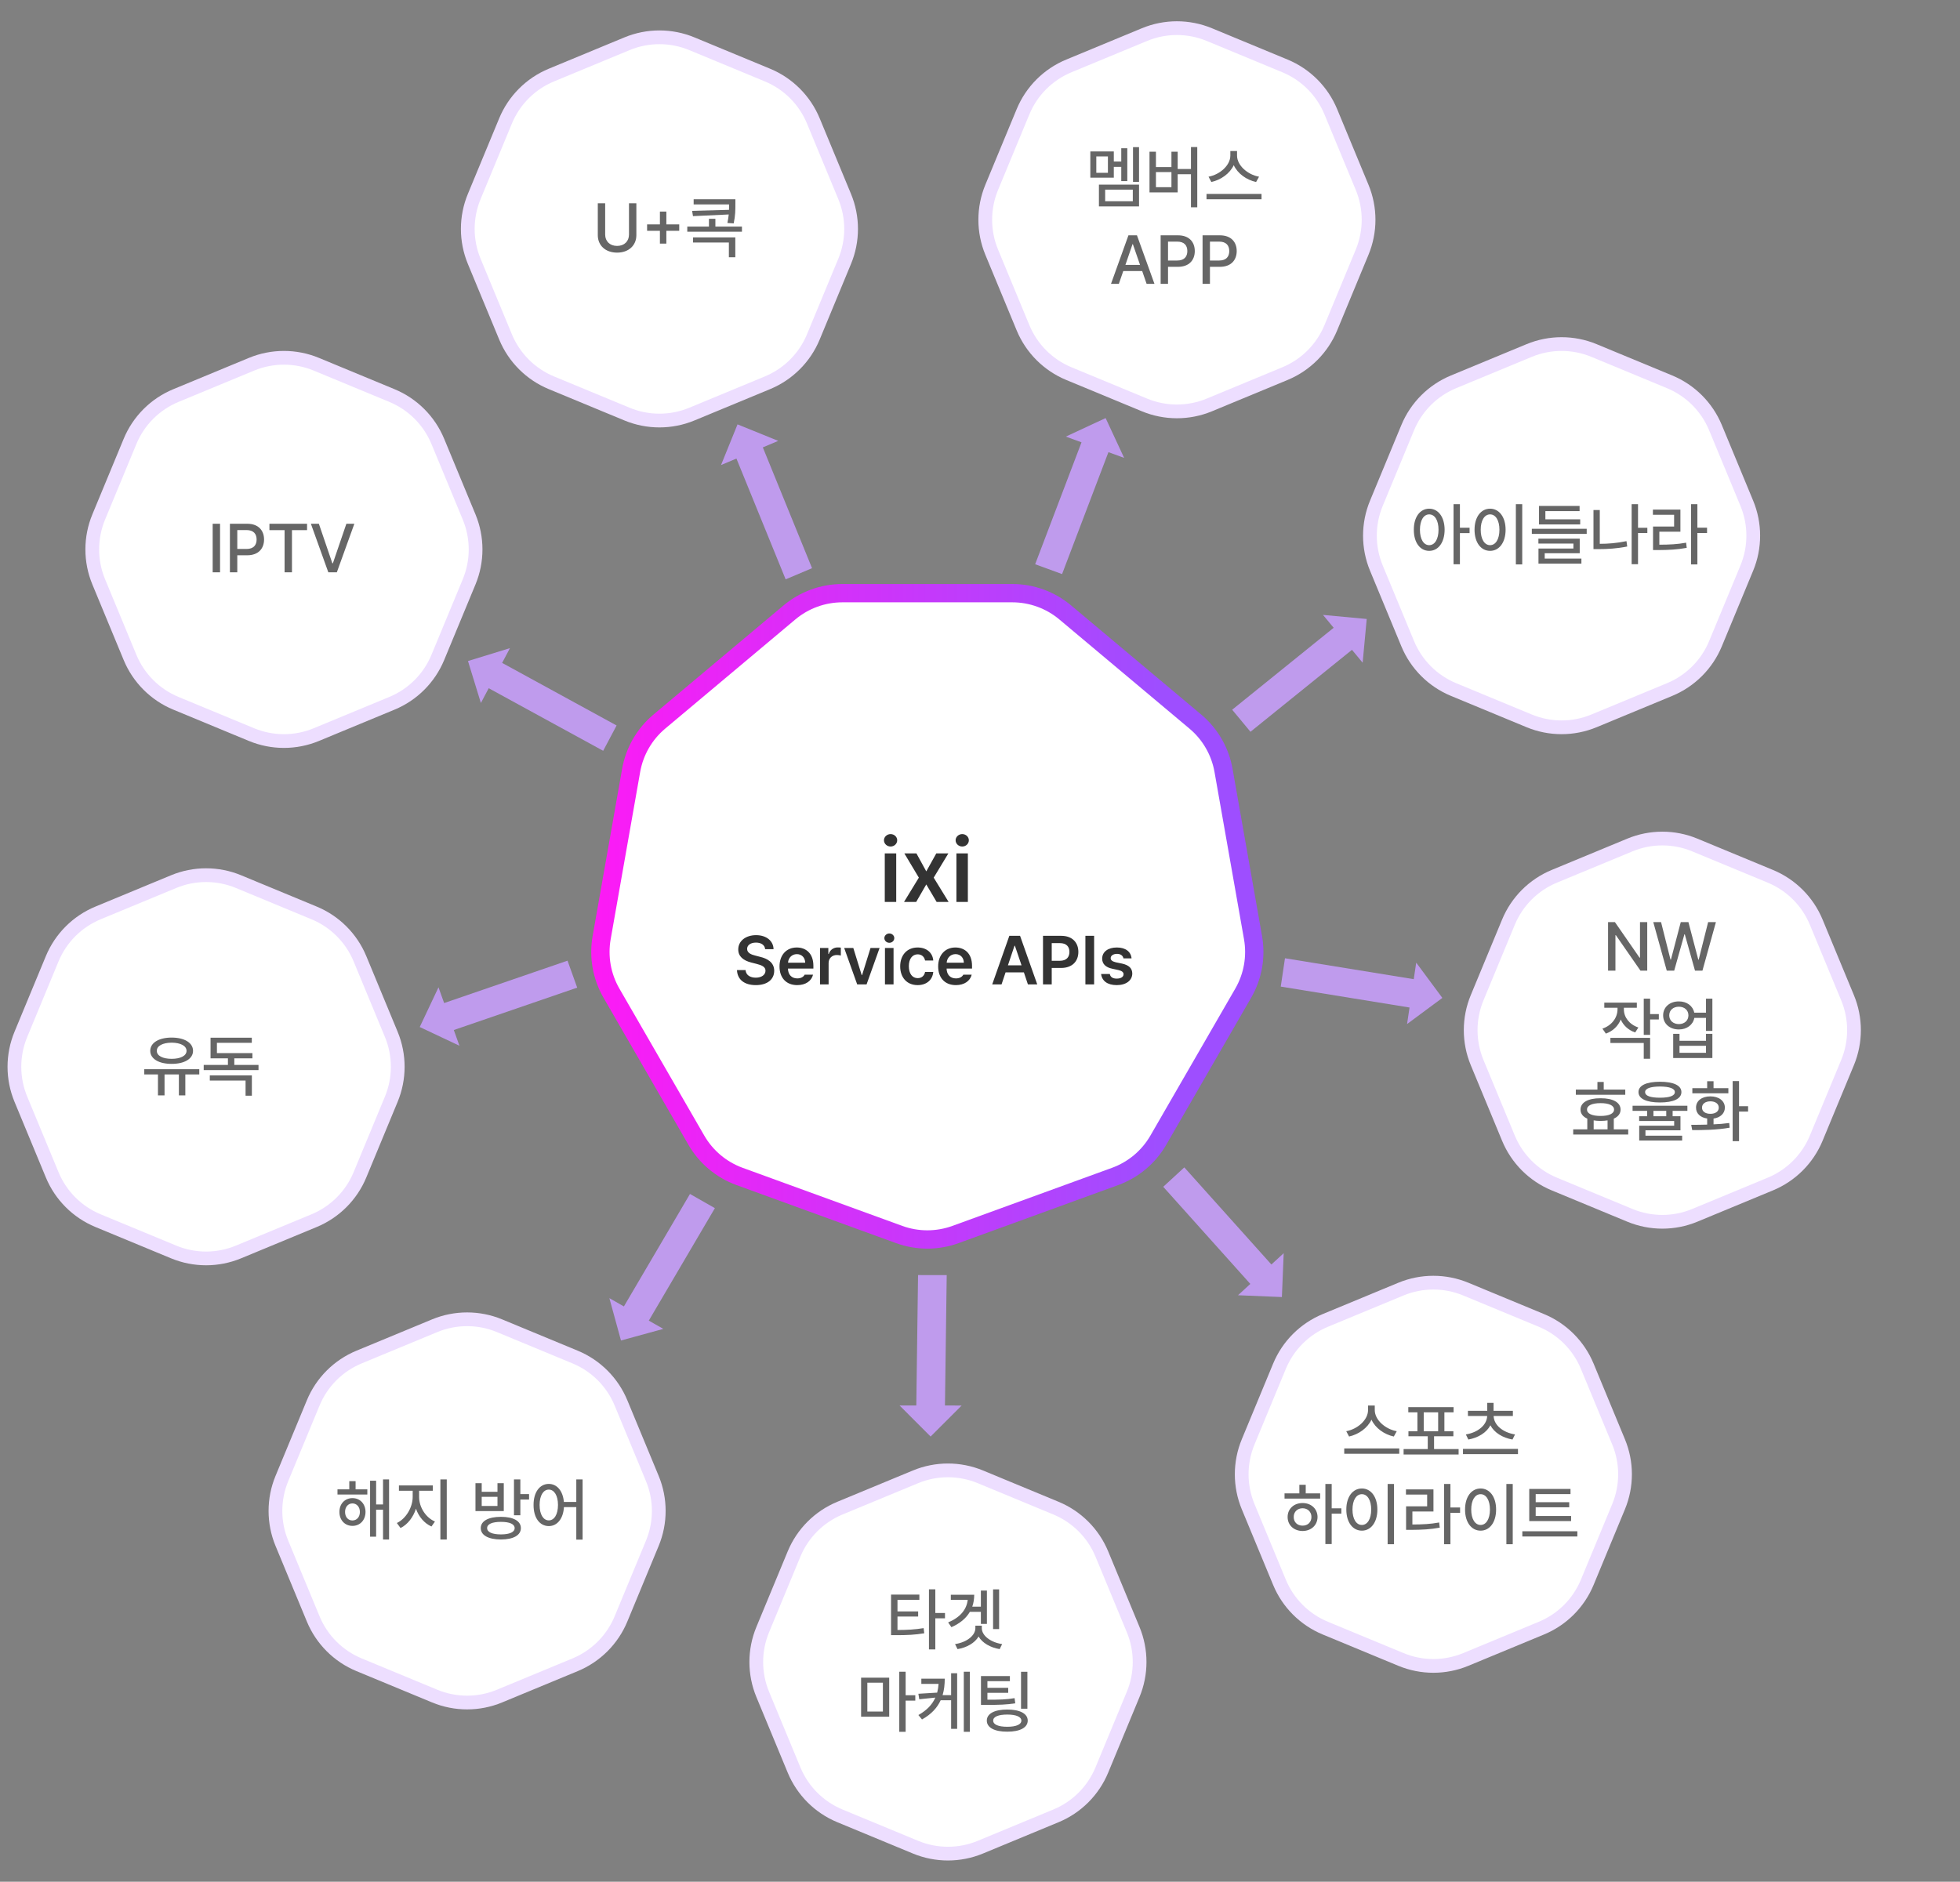 <svg width="428" height="411" viewBox="0 0 428 411" fill="none" xmlns="http://www.w3.org/2000/svg">
<rect x="0" y="0" width="428" height="411" fill="#808080" stroke="none"/>
<path d="M208.656 269.631C204.68 271.078 200.32 271.078 196.344 269.631L161.494 256.947C157.517 255.499 154.178 252.697 152.062 249.032L133.519 216.915C131.403 213.25 130.646 208.956 131.381 204.789L137.821 168.266C138.555 164.099 140.735 160.323 143.977 157.603L172.387 133.764C175.628 131.044 179.725 129.553 183.957 129.553L221.043 129.553C225.275 129.553 229.372 131.044 232.613 133.764L261.023 157.603C264.265 160.323 266.445 164.099 267.179 168.266L273.619 204.789C274.354 208.956 273.597 213.25 271.481 216.915L252.938 249.032C250.822 252.697 247.483 255.499 243.506 256.947L208.656 269.631Z" fill="white" stroke="url(#paint0_linear_3525_18425)" stroke-width="4"/>
<path d="M193.205 197V186.395H195.705V197H193.205ZM194.475 184.891C193.693 184.891 193.029 184.285 193.029 183.523C193.029 182.781 193.693 182.176 194.475 182.176C195.275 182.176 195.92 182.781 195.92 183.523C195.92 184.285 195.275 184.891 194.475 184.891ZM200.119 186.395L202.268 190.32L204.455 186.395H207.092L203.889 191.688L207.15 197H204.533L202.268 193.172L200.061 197H197.404L200.646 191.688L197.482 186.395H200.119ZM208.85 197V186.395H211.35V197H208.85ZM210.119 184.891C209.338 184.891 208.674 184.285 208.674 183.523C208.674 182.781 209.338 182.176 210.119 182.176C210.92 182.176 211.564 182.781 211.564 183.523C211.564 184.285 210.92 184.891 210.119 184.891ZM167.084 207.31C166.997 206.401 166.22 205.874 165.078 205.874C163.876 205.874 163.144 206.46 163.144 207.251C163.144 208.145 164.082 208.511 164.96 208.716L165.957 208.979C167.539 209.346 169.062 210.181 169.062 212.026C169.062 213.887 167.597 215.161 165.048 215.161C162.573 215.161 161.02 213.975 160.932 211.88H162.807C162.895 212.993 163.833 213.535 165.034 213.535C166.293 213.535 167.158 212.92 167.158 212.012C167.158 211.177 166.381 210.825 165.239 210.532L164.038 210.225C162.294 209.771 161.21 208.892 161.21 207.368C161.21 205.493 162.88 204.248 165.107 204.248C167.363 204.248 168.886 205.522 168.916 207.31H167.084ZM174.086 215.161C171.684 215.161 170.219 213.564 170.219 211.074C170.219 208.613 171.713 206.943 173.984 206.943C175.932 206.943 177.617 208.159 177.617 210.957V211.543H172.065C172.087 212.898 172.885 213.696 174.101 213.696C174.921 213.696 175.478 213.345 175.712 212.876H177.543C177.207 214.253 175.932 215.161 174.086 215.161ZM172.08 210.269H175.83C175.815 209.185 175.097 208.394 174.013 208.394C172.885 208.394 172.138 209.25 172.08 210.269ZM179.067 215V207.046H180.883V208.364H180.971C181.25 207.456 182.026 206.929 182.934 206.929C183.139 206.929 183.432 206.943 183.608 206.973V208.701C183.447 208.643 183.051 208.584 182.744 208.584C181.704 208.584 180.942 209.302 180.942 210.312V215H179.067ZM192.075 207.046L189.233 215H187.182L184.34 207.046H186.333L188.164 212.964H188.251L190.097 207.046H192.075ZM193.247 215V207.046H195.122V215H193.247ZM194.199 205.918C193.613 205.918 193.115 205.464 193.115 204.893C193.115 204.336 193.613 203.882 194.199 203.882C194.799 203.882 195.283 204.336 195.283 204.893C195.283 205.464 194.799 205.918 194.199 205.918ZM200.38 215.161C198.007 215.161 196.572 213.462 196.572 211.06C196.572 208.628 198.051 206.943 200.38 206.943C202.314 206.943 203.662 208.071 203.793 209.785H202.006C201.86 209.023 201.303 208.438 200.395 208.438C199.238 208.438 198.461 209.419 198.461 211.016C198.461 212.656 199.223 213.638 200.395 213.638C201.23 213.638 201.845 213.154 202.006 212.29H203.793C203.647 213.975 202.373 215.161 200.38 215.161ZM208.73 215.161C206.328 215.161 204.863 213.564 204.863 211.074C204.863 208.613 206.357 206.943 208.627 206.943C210.576 206.943 212.26 208.159 212.26 210.957V211.543H206.708C206.73 212.898 207.529 213.696 208.745 213.696C209.565 213.696 210.122 213.345 210.356 212.876H212.187C211.85 214.253 210.576 215.161 208.73 215.161ZM206.723 210.269H210.473C210.458 209.185 209.741 208.394 208.657 208.394C207.529 208.394 206.782 209.25 206.723 210.269ZM218.706 215H216.669L220.405 204.395H222.749L226.499 215H224.462L223.583 212.378H219.584L218.706 215ZM220.097 210.84H223.071L221.621 206.562H221.533L220.097 210.84ZM227.758 215V204.395H231.743C234.174 204.395 235.478 205.874 235.478 207.91C235.478 209.946 234.16 211.411 231.713 211.411H229.663V215H227.758ZM229.663 209.844H231.45C232.885 209.844 233.53 209.038 233.53 207.91C233.53 206.768 232.885 205.991 231.45 205.991H229.663V209.844ZM238.92 204.395V215H237.016V204.395H238.92ZM245.322 209.316C245.205 208.716 244.707 208.335 243.916 208.335C243.11 208.335 242.524 208.73 242.539 209.272C242.524 209.683 242.861 209.99 243.667 210.181L245.014 210.459C246.523 210.796 247.241 211.484 247.255 212.627C247.241 214.121 245.937 215.161 243.857 215.161C241.835 215.161 240.634 214.253 240.444 212.729H242.348C242.465 213.403 242.993 213.74 243.857 213.74C244.75 213.74 245.351 213.374 245.351 212.788C245.351 212.334 244.985 212.041 244.194 211.865L242.919 211.587C241.44 211.294 240.678 210.518 240.678 209.375C240.678 207.91 241.938 206.943 243.886 206.943C245.791 206.943 246.962 207.866 247.094 209.316H245.322Z" fill="#333333"/>
<g clip-path="url(#clip0_3525_18425)">
<path d="M102.191 144.377L111.357 141.559L109.648 144.785L134.644 158.453L131.714 163.984L106.718 150.316L105.009 153.542L102.191 144.377Z" fill="#BF9BED"/>
</g>
<g clip-path="url(#clip1_3525_18425)">
<path d="M161.053 92.688L169.939 96.292L166.576 97.714L177.324 124.098L171.559 126.536L160.812 100.152L157.449 101.574L161.053 92.688Z" fill="#BF9BED"/>
</g>
<g clip-path="url(#clip2_3525_18425)">
<path d="M241.432 91.314L245.475 100.008L242.046 98.756L231.922 125.385L226.043 123.239L236.167 96.609L232.737 95.357L241.432 91.314Z" fill="#BF9BED"/>
</g>
<g clip-path="url(#clip3_3525_18425)">
<path d="M298.447 135.192L297.558 144.74L295.227 141.93L273.062 159.829L269.066 155.012L291.23 137.113L288.899 134.304L298.447 135.192Z" fill="#BF9BED"/>
</g>
<g clip-path="url(#clip4_3525_18425)">
<path d="M314.963 217.955L307.258 223.664L307.796 220.053L279.675 215.485L280.597 209.295L308.717 213.862L309.255 210.251L314.963 217.955Z" fill="#BF9BED"/>
</g>
<g clip-path="url(#clip5_3525_18425)">
<path d="M279.922 283.291L270.341 282.895L273.027 280.423L254.011 259.209L258.615 254.97L277.632 276.183L280.318 273.711L279.922 283.291Z" fill="#BF9BED"/>
</g>
<path d="M203.218 313.758L196.439 306.977L200.09 306.977L200.473 278.491L206.732 278.492L206.348 306.978L209.999 306.979L203.218 313.758Z" fill="#BF9BED"/>
<g clip-path="url(#clip6_3525_18425)">
<path d="M135.601 292.78L133.067 283.532L136.239 285.339L150.669 260.776L156.107 263.874L141.677 288.438L144.849 290.245L135.601 292.78Z" fill="#BF9BED"/>
</g>
<g clip-path="url(#clip7_3525_18425)">
<path d="M91.659 224.312L95.753 215.642L96.985 219.078L123.928 209.82L126.04 215.711L99.097 224.97L100.33 228.406L91.659 224.312Z" fill="#BF9BED"/>
</g>
<g clip-path="url(#clip8_3525_18425)">
<path d="M69.08 160.444C64.547 162.322 59.453 162.322 54.92 160.444L38.408 153.604C33.875 151.727 30.273 148.125 28.396 143.592L21.556 127.08C19.678 122.547 19.678 117.453 21.556 112.92L28.396 96.408C30.273 91.875 33.875 88.273 38.408 86.396L54.92 79.556C59.453 77.678 64.547 77.678 69.08 79.556L85.592 86.396C90.125 88.273 93.727 91.875 95.604 96.408L102.444 112.92C104.322 117.453 104.322 122.547 102.444 127.08L95.604 143.592C93.727 148.125 90.125 151.727 85.592 153.604L69.08 160.444Z" fill="white" stroke="#EDDEFF" stroke-width="3"/>
<path d="M48.053 114.395V125H46.441V114.395H48.053ZM50.206 125V114.395H53.985C56.446 114.395 57.662 115.874 57.662 117.837C57.662 119.785 56.446 121.279 53.985 121.279H51.817V125H50.206ZM51.817 119.902H53.824C55.392 119.902 56.036 119.023 56.036 117.837C56.036 116.636 55.392 115.771 53.824 115.771H51.817V119.902ZM58.834 115.786V114.395H67.052V115.786H63.756V125H62.145V115.786H58.834ZM69.63 114.395L72.574 123.022H72.691L75.636 114.395H77.379L73.556 125H71.695L67.887 114.395H69.63Z" fill="#666666"/>
</g>
<g clip-path="url(#clip9_3525_18425)">
<path d="M52.08 273.444C47.547 275.322 42.453 275.322 37.92 273.444L21.408 266.604C16.875 264.727 13.273 261.125 11.396 256.592L4.556 240.08C2.678 235.547 2.678 230.453 4.556 225.92L11.396 209.408C13.273 204.875 16.875 201.273 21.408 199.396L37.92 192.556C42.453 190.678 47.547 190.678 52.08 192.556L68.592 199.396C73.125 201.273 76.727 204.875 78.604 209.408L85.444 225.92C87.322 230.453 87.322 235.547 85.444 240.08L78.604 256.592C76.727 261.125 73.125 264.727 68.592 266.604L52.08 273.444Z" fill="white" stroke="#EDDEFF" stroke-width="3"/>
<path d="M43.517 233.532V234.675H40.47V239.245H39.063V234.675H35.929V239.245H34.493V234.675H31.505V233.532H43.517ZM37.481 226.618C40.25 226.618 42.154 227.746 42.154 229.519C42.154 231.262 40.25 232.375 37.481 232.36C34.698 232.375 32.809 231.262 32.809 229.519C32.809 227.746 34.698 226.618 37.481 226.618ZM37.481 227.731C35.533 227.746 34.23 228.42 34.244 229.519C34.23 230.588 35.533 231.262 37.481 231.262C39.43 231.262 40.733 230.588 40.733 229.519C40.733 228.42 39.43 227.746 37.481 227.731ZM56.451 232.595V233.723H44.483V232.595H49.772V231.159H45.977V226.647H54.986V227.761H47.369V230.017H55.118V231.159H51.163V232.595H56.451ZM55.001 234.88V239.318H53.624V236.008H45.816V234.88H55.001Z" fill="#666666"/>
</g>
<g clip-path="url(#clip10_3525_18425)">
<path d="M109.08 370.444C104.547 372.322 99.453 372.322 94.92 370.444L78.408 363.604C73.875 361.727 70.273 358.125 68.396 353.592L61.556 337.08C59.678 332.547 59.678 327.453 61.556 322.92L68.396 306.408C70.273 301.875 73.875 298.273 78.408 296.396L94.92 289.556C99.453 287.678 104.547 287.678 109.08 289.556L125.592 296.396C130.125 298.273 133.727 301.875 135.604 306.408L142.444 322.92C144.322 327.453 144.322 332.547 142.444 337.08L135.604 353.592C133.727 358.125 130.125 361.727 125.592 363.604L109.08 370.444Z" fill="white" stroke="#EDDEFF" stroke-width="3"/>
<path d="M80.214 325.288V326.416H73.695V325.288H76.273V323.501H77.65V325.288H80.214ZM76.962 327.207C78.632 327.207 79.804 328.452 79.818 330.225C79.804 332.012 78.632 333.271 76.962 333.271C75.321 333.271 74.106 332.012 74.12 330.225C74.106 328.452 75.321 327.207 76.962 327.207ZM76.962 328.364C76.01 328.364 75.351 329.141 75.351 330.225C75.351 331.338 76.01 332.085 76.962 332.085C77.899 332.085 78.588 331.338 78.588 330.225C78.588 329.141 77.899 328.364 76.962 328.364ZM84.96 323.12V336.245H83.642V329.727H82.133V335.63H80.814V323.413H82.133V328.584H83.642V323.12H84.96ZM91.522 326.987C91.522 329.185 92.958 331.455 94.98 332.319L94.218 333.403C92.672 332.722 91.442 331.279 90.834 329.521C90.226 331.396 88.988 332.993 87.465 333.74L86.659 332.642C88.637 331.719 90.102 329.243 90.116 326.987V325.596H87.113V324.438H94.511V325.596H91.522V326.987ZM97.558 323.12V336.245H96.166V323.12H97.558ZM109.394 331.294C112.104 331.294 113.744 332.202 113.744 333.755C113.744 335.322 112.104 336.23 109.394 336.245C106.654 336.23 104.984 335.322 104.984 333.755C104.984 332.202 106.654 331.294 109.394 331.294ZM109.394 332.393C107.489 332.393 106.361 332.876 106.376 333.755C106.361 334.634 107.489 335.132 109.394 335.132C111.283 335.132 112.382 334.634 112.382 333.755C112.382 332.876 111.283 332.393 109.394 332.393ZM113.627 323.12V326.328H115.531V327.515H113.627V330.957H112.235V323.12H113.627ZM105.189 323.94V325.83H108.632V323.94H110.009V330.034H103.827V323.94H105.189ZM105.189 328.921H108.632V326.929H105.189V328.921ZM119.838 324.102C121.618 324.102 122.921 325.61 123.134 328.042H125.844V323.12H127.221V336.274H125.844V329.17H123.148C122.995 331.726 121.662 333.315 119.838 333.315C117.875 333.315 116.498 331.528 116.513 328.701C116.498 325.889 117.875 324.102 119.838 324.102ZM119.838 325.347C118.651 325.347 117.831 326.636 117.831 328.701C117.831 330.781 118.651 332.07 119.838 332.07C121.024 332.07 121.845 330.781 121.845 328.701C121.845 326.636 121.024 325.347 119.838 325.347Z" fill="#666666"/>
</g>
<g clip-path="url(#clip11_3525_18425)">
<path d="M214.08 403.444C209.547 405.322 204.453 405.322 199.92 403.444L183.408 396.604C178.875 394.727 175.273 391.125 173.396 386.592L166.556 370.08C164.678 365.547 164.678 360.453 166.556 355.92L173.396 339.408C175.273 334.875 178.875 331.273 183.408 329.396L199.92 322.556C204.453 320.678 209.547 320.678 214.08 322.556L230.592 329.396C235.125 331.273 238.727 334.875 240.604 339.408L247.444 355.92C249.322 360.453 249.322 365.547 247.444 370.08L240.604 386.592C238.727 391.125 235.125 394.727 230.592 396.604L214.08 403.444Z" fill="white" stroke="#EDDEFF" stroke-width="3"/>
<path d="M200.758 348.277V349.42H195.982V351.954H200.494V353.067H195.982V356.012C198.172 356.004 199.791 355.909 201.695 355.602L201.827 356.729C199.806 357.066 198.048 357.14 195.631 357.14H194.576V348.277H200.758ZM204.244 347.12V352.291H206.354V353.463H204.244V360.245H202.853V347.12H204.244ZM218.175 347.135V355.807H216.856V347.135H218.175ZM215.509 347.398V354.679H214.19V352.042H211.788C210.975 353.441 209.642 354.562 207.76 355.396L207.042 354.356C209.657 353.258 211.07 351.588 211.319 349.42H207.628V348.307H212.74C212.733 349.244 212.594 350.116 212.315 350.914H214.19V347.398H215.509ZM214.396 355.602C214.381 357.257 216.358 358.722 218.834 359.088L218.292 360.187C216.263 359.85 214.513 358.846 213.692 357.433C212.865 358.846 211.122 359.85 209.093 360.187L208.551 359.088C211.041 358.722 212.989 357.257 212.989 355.602V355.074H214.396V355.602ZM194.173 366.424V374.949H188.036V366.424H194.173ZM189.398 367.522V373.821H192.796V367.522H189.398ZM197.762 365.12V370.262H199.872V371.434H197.762V378.245H196.371V365.12H197.762ZM206.302 366.644C206.302 367.889 206.178 369.097 205.833 370.232H207.694V365.457H209.012V377.601H207.694V371.36H205.409C204.676 372.964 203.409 374.393 201.336 375.55L200.545 374.583C202.45 373.521 203.6 372.239 204.251 370.774L200.736 371.141L200.545 369.939L204.647 369.69C204.808 369.083 204.903 368.445 204.955 367.786H201.19V366.644H206.302ZM211.781 365.12V378.245H210.462V365.12H211.781ZM220.526 366.072V367.186H215.619V368.636H220.16V369.734H215.619V371.229C218.248 371.243 219.779 371.199 221.551 370.892L221.698 372.02C219.793 372.327 218.167 372.371 215.296 372.371H214.212V366.072H220.526ZM224.349 365.135V373.206H222.958V365.135H224.349ZM219.955 373.382C222.708 373.382 224.422 374.275 224.422 375.799C224.422 377.337 222.708 378.23 219.955 378.216C217.171 378.23 215.487 377.337 215.487 375.799C215.487 374.275 217.171 373.382 219.955 373.382ZM219.955 374.48C217.992 374.48 216.878 374.964 216.878 375.799C216.878 376.663 217.992 377.146 219.955 377.146C221.874 377.146 223.031 376.663 223.031 375.799C223.031 374.964 221.874 374.48 219.955 374.48Z" fill="#666666"/>
</g>
<g clip-path="url(#clip12_3525_18425)">
<path d="M320.08 362.444C315.547 364.322 310.453 364.322 305.92 362.444L289.408 355.604C284.875 353.727 281.273 350.125 279.396 345.592L272.556 329.08C270.678 324.547 270.678 319.453 272.556 314.92L279.396 298.408C281.273 293.875 284.875 290.273 289.408 288.396L305.92 281.556C310.453 279.678 315.547 279.678 320.08 281.556L336.592 288.396C341.125 290.273 344.727 293.875 346.604 298.408L353.444 314.92C355.322 319.453 355.322 324.547 353.444 329.08L346.604 345.592C344.727 350.125 341.125 353.727 336.592 355.604L320.08 362.444Z" fill="white" stroke="#EDDEFF" stroke-width="3"/>
<path d="M300.203 307.98C300.203 310.119 302.488 312.141 305.007 312.595L304.363 313.752C302.268 313.298 300.334 311.921 299.485 310.075C298.621 311.906 296.694 313.283 294.592 313.752L293.977 312.595C296.467 312.126 298.738 310.119 298.738 307.98V306.984H300.203V307.98ZM305.549 316.359V317.517H293.538V316.359H305.549ZM318.513 316.491V317.678H306.501V316.491H311.775V313.693H307.556V312.595H309.519V308.464H307.527V307.336H317.415V308.464H315.408V312.595H317.371V313.693H313.152V316.491H318.513ZM310.896 312.595H314.045V308.464H310.896V312.595ZM331.477 316.462V317.604H319.465V316.462H331.477ZM330.364 308.142V309.27H326.16C326.218 311.24 328.145 312.866 330.833 313.298L330.276 314.411C328.101 314.023 326.299 312.91 325.457 311.306C324.6 312.91 322.798 314.023 320.637 314.411L320.095 313.298C322.754 312.866 324.68 311.24 324.753 309.27H320.549V308.142H324.768V306.398H326.145V308.142H330.364ZM290.798 324.12V329.438H292.908V330.595H290.798V337.245H289.421V324.12H290.798ZM288.279 326.171V327.313H280.5V326.171H283.738V324.296H285.129V326.171H288.279ZM284.441 328.28C286.316 328.28 287.693 329.54 287.708 331.327C287.693 333.129 286.316 334.374 284.441 334.389C282.551 334.374 281.174 333.129 281.174 331.327C281.174 329.54 282.551 328.28 284.441 328.28ZM284.441 329.423C283.328 329.423 282.493 330.199 282.507 331.327C282.493 332.47 283.328 333.231 284.441 333.217C285.554 333.231 286.375 332.47 286.375 331.327C286.375 330.199 285.554 329.423 284.441 329.423ZM304.407 324.12V337.274H303.015V324.12H304.407ZM297.39 325.102C299.338 325.102 300.774 326.889 300.774 329.701C300.774 332.528 299.338 334.315 297.39 334.315C295.413 334.315 293.992 332.528 293.992 329.701C293.992 326.889 295.413 325.102 297.39 325.102ZM297.39 326.347C296.174 326.347 295.339 327.636 295.339 329.701C295.339 331.781 296.174 333.07 297.39 333.07C298.591 333.07 299.426 331.781 299.426 329.701C299.426 327.636 298.591 326.347 297.39 326.347ZM316.726 324.12V329.247H318.835V330.419H316.726V337.274H315.349V324.12H316.726ZM313.02 325.307V330.126H308.42V332.968C310.676 332.96 312.346 332.88 314.265 332.528L314.397 333.656C312.346 334.037 310.574 334.125 308.113 334.14H307.043V328.998H311.643V326.435H307.014V325.307H313.02ZM330.334 324.12V337.274H328.943V324.12H330.334ZM323.318 325.102C325.266 325.102 326.702 326.889 326.702 329.701C326.702 332.528 325.266 334.315 323.318 334.315C321.34 334.315 319.919 332.528 319.919 329.701C319.919 326.889 321.34 325.102 323.318 325.102ZM323.318 326.347C322.102 326.347 321.267 327.636 321.267 329.701C321.267 331.781 322.102 333.07 323.318 333.07C324.519 333.07 325.354 331.781 325.354 329.701C325.354 327.636 324.519 326.347 323.318 326.347ZM343.079 331.107V332.221H333.938V325.204H342.947V326.332H335.344V328.104H342.668V329.203H335.344V331.107H343.079ZM344.441 334.447V335.59H332.429V334.447H344.441Z" fill="#666666"/>
</g>
<g clip-path="url(#clip13_3525_18425)">
<path d="M370.08 265.444C365.547 267.322 360.453 267.322 355.92 265.444L339.408 258.604C334.875 256.727 331.273 253.125 329.396 248.592L322.556 232.08C320.678 227.547 320.678 222.453 322.556 217.92L329.396 201.408C331.273 196.875 334.875 193.273 339.408 191.396L355.92 184.556C360.453 182.678 365.547 182.678 370.08 184.556L386.592 191.396C391.125 193.273 394.727 196.875 396.604 201.408L403.444 217.92C405.322 222.453 405.322 227.547 403.444 232.08L396.604 248.592C394.727 253.125 391.125 256.727 386.592 258.604L370.08 265.444Z" fill="white" stroke="#EDDEFF" stroke-width="3"/>
<path d="M359.702 201.395V212H358.223L352.847 204.251H352.759V212H351.147V201.395H352.642L358.018 209.158H358.12V201.395H359.702ZM363.965 212L361.021 201.395H362.72L364.785 209.598H364.873L367.026 201.395H368.696L370.85 209.598H370.938L373.003 201.395H374.702L371.758 212H370.132L367.905 204.075H367.817L365.591 212H363.965ZM354.604 220.479C354.604 222.148 355.762 223.745 357.769 224.419L357.065 225.503C355.579 224.99 354.487 223.965 353.916 222.676C353.345 224.097 352.209 225.21 350.664 225.752L349.917 224.668C351.968 223.965 353.198 222.28 353.213 220.464V220.112H350.327V218.984H357.432V220.112H354.604V220.479ZM360.332 218.12V221.489H362.236V222.661H360.332V226.03H358.94V218.12H360.332ZM360.332 226.675V231.245H358.94V227.803H351.66V226.675H360.332ZM366.616 218.721C368.345 218.706 369.678 219.709 369.971 221.182H372.534V218.12H373.926V225.166H372.534V222.324H369.985C369.7 223.833 368.359 224.844 366.616 224.844C364.609 224.844 363.174 223.584 363.174 221.768C363.174 219.98 364.609 218.706 366.616 218.721ZM366.616 219.878C365.371 219.878 364.507 220.64 364.507 221.768C364.507 222.896 365.371 223.672 366.616 223.672C367.832 223.672 368.696 222.896 368.696 221.768C368.696 220.64 367.832 219.878 366.616 219.878ZM366.748 225.796V227.319H372.534V225.796H373.926V231.084H365.371V225.796H366.748ZM366.748 229.941H372.534V228.418H366.748V229.941ZM354.905 237.98V239.108H344.109V237.98H348.826V236.311H350.203V237.98H354.905ZM355.549 246.667V247.795H343.538V246.667H346.614V244.323C345.662 243.906 345.134 243.232 345.134 242.346C345.134 240.778 346.804 239.855 349.514 239.87C352.209 239.855 353.879 240.778 353.879 242.346C353.879 243.232 353.345 243.906 352.4 244.323V246.667H355.549ZM349.514 240.939C347.639 240.939 346.541 241.452 346.555 242.346C346.541 243.225 347.639 243.737 349.514 243.737C351.36 243.737 352.458 243.225 352.458 242.346C352.458 241.452 351.36 240.939 349.514 240.939ZM348.005 246.667H351.038V244.704C350.576 244.785 350.063 244.821 349.514 244.821C348.965 244.821 348.459 244.785 348.005 244.704V246.667ZM362.478 236.267C365.437 236.267 367.166 237.072 367.166 238.522C367.166 239.987 365.437 240.793 362.478 240.793C359.519 240.793 357.791 239.987 357.791 238.522C357.791 237.072 359.519 236.267 362.478 236.267ZM362.478 237.307C360.383 237.321 359.226 237.746 359.241 238.522C359.226 239.343 360.383 239.753 362.478 239.753C364.573 239.753 365.73 239.343 365.73 238.522C365.73 237.746 364.573 237.321 362.478 237.307ZM368.469 241.511V242.624H365.247V243.796H366.96V246.872H359.314V248.044H367.327V249.113H357.952V245.861H365.583V244.836H357.937V243.796H359.68V242.624H356.501V241.511H368.469ZM361.057 243.796H363.855V242.624H361.057V243.796ZM379.749 236.12V241.613H381.726V242.785H379.749V249.245H378.357V236.12H379.749ZM369.304 245.671C370.337 245.671 371.538 245.671 372.791 245.627V244.294C371.311 244.089 370.344 243.195 370.359 241.921C370.344 240.441 371.619 239.46 373.494 239.46C375.354 239.46 376.643 240.441 376.658 241.921C376.643 243.195 375.662 244.096 374.182 244.309V245.568C375.347 245.524 376.519 245.429 377.61 245.275L377.698 246.301C374.856 246.813 371.78 246.828 369.524 246.828L369.304 245.671ZM377.419 237.673V238.786H369.553V237.673H372.791V236.149H374.182V237.673H377.419ZM373.494 240.544C372.395 240.544 371.663 241.086 371.663 241.921C371.663 242.756 372.395 243.269 373.494 243.269C374.592 243.269 375.325 242.756 375.325 241.921C375.325 241.086 374.592 240.544 373.494 240.544Z" fill="#666666"/>
</g>
<g clip-path="url(#clip14_3525_18425)">
<path d="M348.08 157.444C343.547 159.322 338.453 159.322 333.92 157.444L317.408 150.604C312.875 148.727 309.273 145.125 307.396 140.592L300.556 124.08C298.678 119.547 298.678 114.453 300.556 109.92L307.396 93.408C309.273 88.875 312.875 85.273 317.408 83.396L333.92 76.556C338.453 74.678 343.547 74.678 348.08 76.556L364.592 83.396C369.125 85.273 372.727 88.875 374.604 93.408L381.444 109.92C383.322 114.453 383.322 119.547 381.444 124.08L374.604 140.592C372.727 145.125 369.125 148.727 364.592 150.604L348.08 157.444Z" fill="white" stroke="#EDDEFF" stroke-width="3"/>
<path d="M312.089 111.102C314.052 111.102 315.444 112.889 315.458 115.701C315.444 118.528 314.052 120.315 312.089 120.315C310.126 120.315 308.72 118.528 308.735 115.701C308.72 112.889 310.126 111.102 312.089 111.102ZM312.089 112.347C310.888 112.347 310.068 113.636 310.068 115.701C310.068 117.781 310.888 119.07 312.089 119.07C313.305 119.07 314.125 117.781 314.125 115.701C314.125 113.636 313.305 112.347 312.089 112.347ZM318.798 110.12V115.262H320.908V116.434H318.798V123.245H317.407V110.12H318.798ZM332.407 110.12V123.274H331.015V110.12H332.407ZM325.39 111.102C327.338 111.102 328.774 112.889 328.774 115.701C328.774 118.528 327.338 120.315 325.39 120.315C323.413 120.315 321.992 118.528 321.992 115.701C321.992 112.889 323.413 111.102 325.39 111.102ZM325.39 112.347C324.174 112.347 323.339 113.636 323.339 115.701C323.339 117.781 324.174 119.07 325.39 119.07C326.591 119.07 327.426 117.781 327.426 115.701C327.426 113.636 326.591 112.347 325.39 112.347ZM346.484 115.496V116.609H334.501V115.496H346.484ZM345.063 113.431V114.544H336.069V110.501H344.931V111.629H337.46V113.431H345.063ZM344.96 117.649V120.828H337.314V122H345.327V123.099H335.952V119.803H343.583V118.719H335.937V117.649H344.96ZM359.726 115.276V116.419H357.69V123.23H356.298V110.12H357.69V115.276H359.726ZM349.34 111.395V118.777C351.171 118.777 353.083 118.624 355.17 118.191L355.332 119.363C353.09 119.817 351.01 119.935 349.047 119.935H347.963V111.395H349.34ZM370.654 110.12V115.247H372.763V116.419H370.654V123.274H369.277V110.12H370.654ZM366.948 111.307V116.126H362.348V118.968C364.604 118.96 366.274 118.88 368.193 118.528L368.325 119.656C366.274 120.037 364.501 120.125 362.041 120.14H360.971V114.998H365.571V112.435H360.942V111.307H366.948Z" fill="#666666"/>
</g>
<g clip-path="url(#clip15_3525_18425)">
<path d="M264.08 88.444C259.547 90.322 254.453 90.322 249.92 88.444L233.408 81.604C228.875 79.727 225.273 76.125 223.396 71.592L216.556 55.08C214.678 50.547 214.678 45.453 216.556 40.92L223.396 24.408C225.273 19.875 228.875 16.273 233.408 14.396L249.92 7.556C254.453 5.678 259.547 5.678 264.08 7.556L280.592 14.396C285.125 16.273 288.727 19.875 290.604 24.408L297.444 40.92C299.322 45.453 299.322 50.547 297.444 55.08L290.604 71.592C288.727 76.125 285.125 79.727 280.592 81.604L264.08 88.444Z" fill="white" stroke="#EDDEFF" stroke-width="3"/>
<path d="M248.729 32.135V39.723H247.411V32.135H248.729ZM246.166 32.384V39.562H244.847V36.441H243.221V38.8H238.094V33.072H243.221V35.284H244.847V32.384H246.166ZM239.398 34.156V37.745H241.932V34.156H239.398ZM248.729 40.323V45.084H239.969V40.323H248.729ZM241.332 41.422V43.956H247.367V41.422H241.332ZM261.444 32.12V45.274H260.067V38.053H257.167V42.023H251.014V33.131H252.42V36.485H255.804V33.131H257.167V36.91H260.067V32.12H261.444ZM252.42 40.88H255.804V37.584H252.42V40.88ZM270.13 33.98C270.13 36.119 272.416 38.141 274.935 38.595L274.291 39.752C272.196 39.298 270.262 37.921 269.413 36.075C268.548 37.906 266.622 39.283 264.52 39.752L263.905 38.595C266.395 38.126 268.666 36.119 268.666 33.98V32.984H270.13V33.98ZM275.477 42.359V43.517H263.465V42.359H275.477ZM244.32 62H242.606L246.415 51.395H248.275L252.098 62H250.384L249.417 59.202H245.287L244.32 62ZM245.755 57.855H248.949L247.381 53.328H247.308L245.755 57.855ZM253.446 62V51.395H257.225C259.686 51.395 260.902 52.874 260.902 54.837C260.902 56.785 259.686 58.279 257.225 58.279H255.057V62H253.446ZM255.057 56.902H257.064C258.631 56.902 259.276 56.023 259.276 54.837C259.276 53.636 258.631 52.772 257.064 52.772H255.057V56.902ZM262.601 62V51.395H266.38C268.841 51.395 270.057 52.874 270.057 54.837C270.057 56.785 268.841 58.279 266.38 58.279H264.212V62H262.601ZM264.212 56.902H266.219C267.787 56.902 268.431 56.023 268.431 54.837C268.431 53.636 267.787 52.772 266.219 52.772H264.212V56.902Z" fill="#666666"/>
</g>
<g clip-path="url(#clip16_3525_18425)">
<path d="M151.08 90.444C146.547 92.322 141.453 92.322 136.92 90.444L120.408 83.604C115.875 81.727 112.273 78.125 110.396 73.592L103.556 57.08C101.678 52.547 101.678 47.453 103.556 42.92L110.396 26.408C112.273 21.875 115.875 18.273 120.408 16.396L136.92 9.556C141.453 7.678 146.547 7.678 151.08 9.556L167.592 16.396C172.125 18.273 175.727 21.875 177.604 26.408L184.444 42.92C186.322 47.453 186.322 52.547 184.444 57.08L177.604 73.592C175.727 78.125 172.125 81.727 167.592 83.604L151.08 90.444Z" fill="white" stroke="#EDDEFF" stroke-width="3"/>
<path d="M137.35 44.395H138.961V51.367C138.961 53.594 137.292 55.176 134.757 55.176C132.194 55.176 130.539 53.594 130.539 51.367V44.395H132.15V51.235C132.15 52.671 133.146 53.711 134.757 53.711C136.354 53.711 137.35 52.671 137.35 51.235V44.395ZM144.103 53.213V50.415H141.305V49.009H144.103V46.211H145.509V49.009H148.322V50.415H145.509V53.213H144.103ZM160.583 43.516V44.629C160.583 45.786 160.583 47.09 160.216 48.789L158.839 48.701C158.986 48.013 159.074 47.405 159.132 46.841L151.325 47.207L151.134 46.05L159.191 45.83C159.206 45.413 159.206 45.024 159.206 44.644H151.471V43.516H160.583ZM162.018 49.492V50.605H150.08V49.492H154.811V47.793H156.217V49.492H162.018ZM160.568 51.851V56.187H159.162V52.964H151.339V51.851H160.568Z" fill="#666666"/>
</g>
<defs>
<linearGradient id="paint0_linear_3525_18425" x1="253.148" y1="123" x2="127" y2="123" gradientUnits="userSpaceOnUse">
<stop stop-color="#9E4EFF"/>
<stop offset="1" stop-color="#FF19F5"/>
</linearGradient>
<clipPath id="clip0_3525_18425">
<rect width="21.281" height="46.996" fill="white" transform="translate(91.965 150.351) rotate(-62.089)"/>
</clipPath>
<clipPath id="clip1_3525_18425">
<rect width="21.281" height="46.996" fill="white" transform="translate(149.352 90.861) rotate(-22.923)"/>
</clipPath>
<clipPath id="clip2_3525_18425">
<rect width="21.281" height="46.996" fill="white" transform="translate(234.117 82) rotate(20.056)"/>
</clipPath>
<clipPath id="clip3_3525_18425">
<rect width="21.281" height="46.996" fill="white" transform="translate(296.822 123.461) rotate(50.318)"/>
</clipPath>
<clipPath id="clip4_3525_18425">
<rect width="21.281" height="46.996" fill="white" transform="translate(322.617 208.918) rotate(98.465)"/>
</clipPath>
<clipPath id="clip5_3525_18425">
<rect width="21.281" height="46.996" fill="white" transform="translate(291.553 281.064) rotate(137.365)"/>
</clipPath>
<clipPath id="clip6_3525_18425">
<rect width="21.281" height="46.996" fill="white" transform="translate(141.258 303.184) rotate(-150.327)"/>
</clipPath>
<clipPath id="clip7_3525_18425">
<rect width="21.281" height="46.996" fill="white" transform="translate(89.182 235.894) rotate(-109.725)"/>
</clipPath>
<clipPath id="clip8_3525_18425">
<rect width="93" height="90" fill="white" transform="translate(17 75)"/>
</clipPath>
<clipPath id="clip9_3525_18425">
<rect width="93" height="90" fill="white" transform="translate(0 188)"/>
</clipPath>
<clipPath id="clip10_3525_18425">
<rect width="93" height="90" fill="white" transform="translate(57 285)"/>
</clipPath>
<clipPath id="clip11_3525_18425">
<rect width="93" height="90" fill="white" transform="translate(162 318)"/>
</clipPath>
<clipPath id="clip12_3525_18425">
<rect width="93" height="90" fill="white" transform="translate(268 277)"/>
</clipPath>
<clipPath id="clip13_3525_18425">
<rect width="93" height="90" fill="white" transform="translate(318 180)"/>
</clipPath>
<clipPath id="clip14_3525_18425">
<rect width="93" height="90" fill="white" transform="translate(296 72)"/>
</clipPath>
<clipPath id="clip15_3525_18425">
<rect width="93" height="90" fill="white" transform="translate(212 3)"/>
</clipPath>
<clipPath id="clip16_3525_18425">
<rect width="93" height="90" fill="white" transform="translate(99 5)"/>
</clipPath>
</defs>
</svg>
